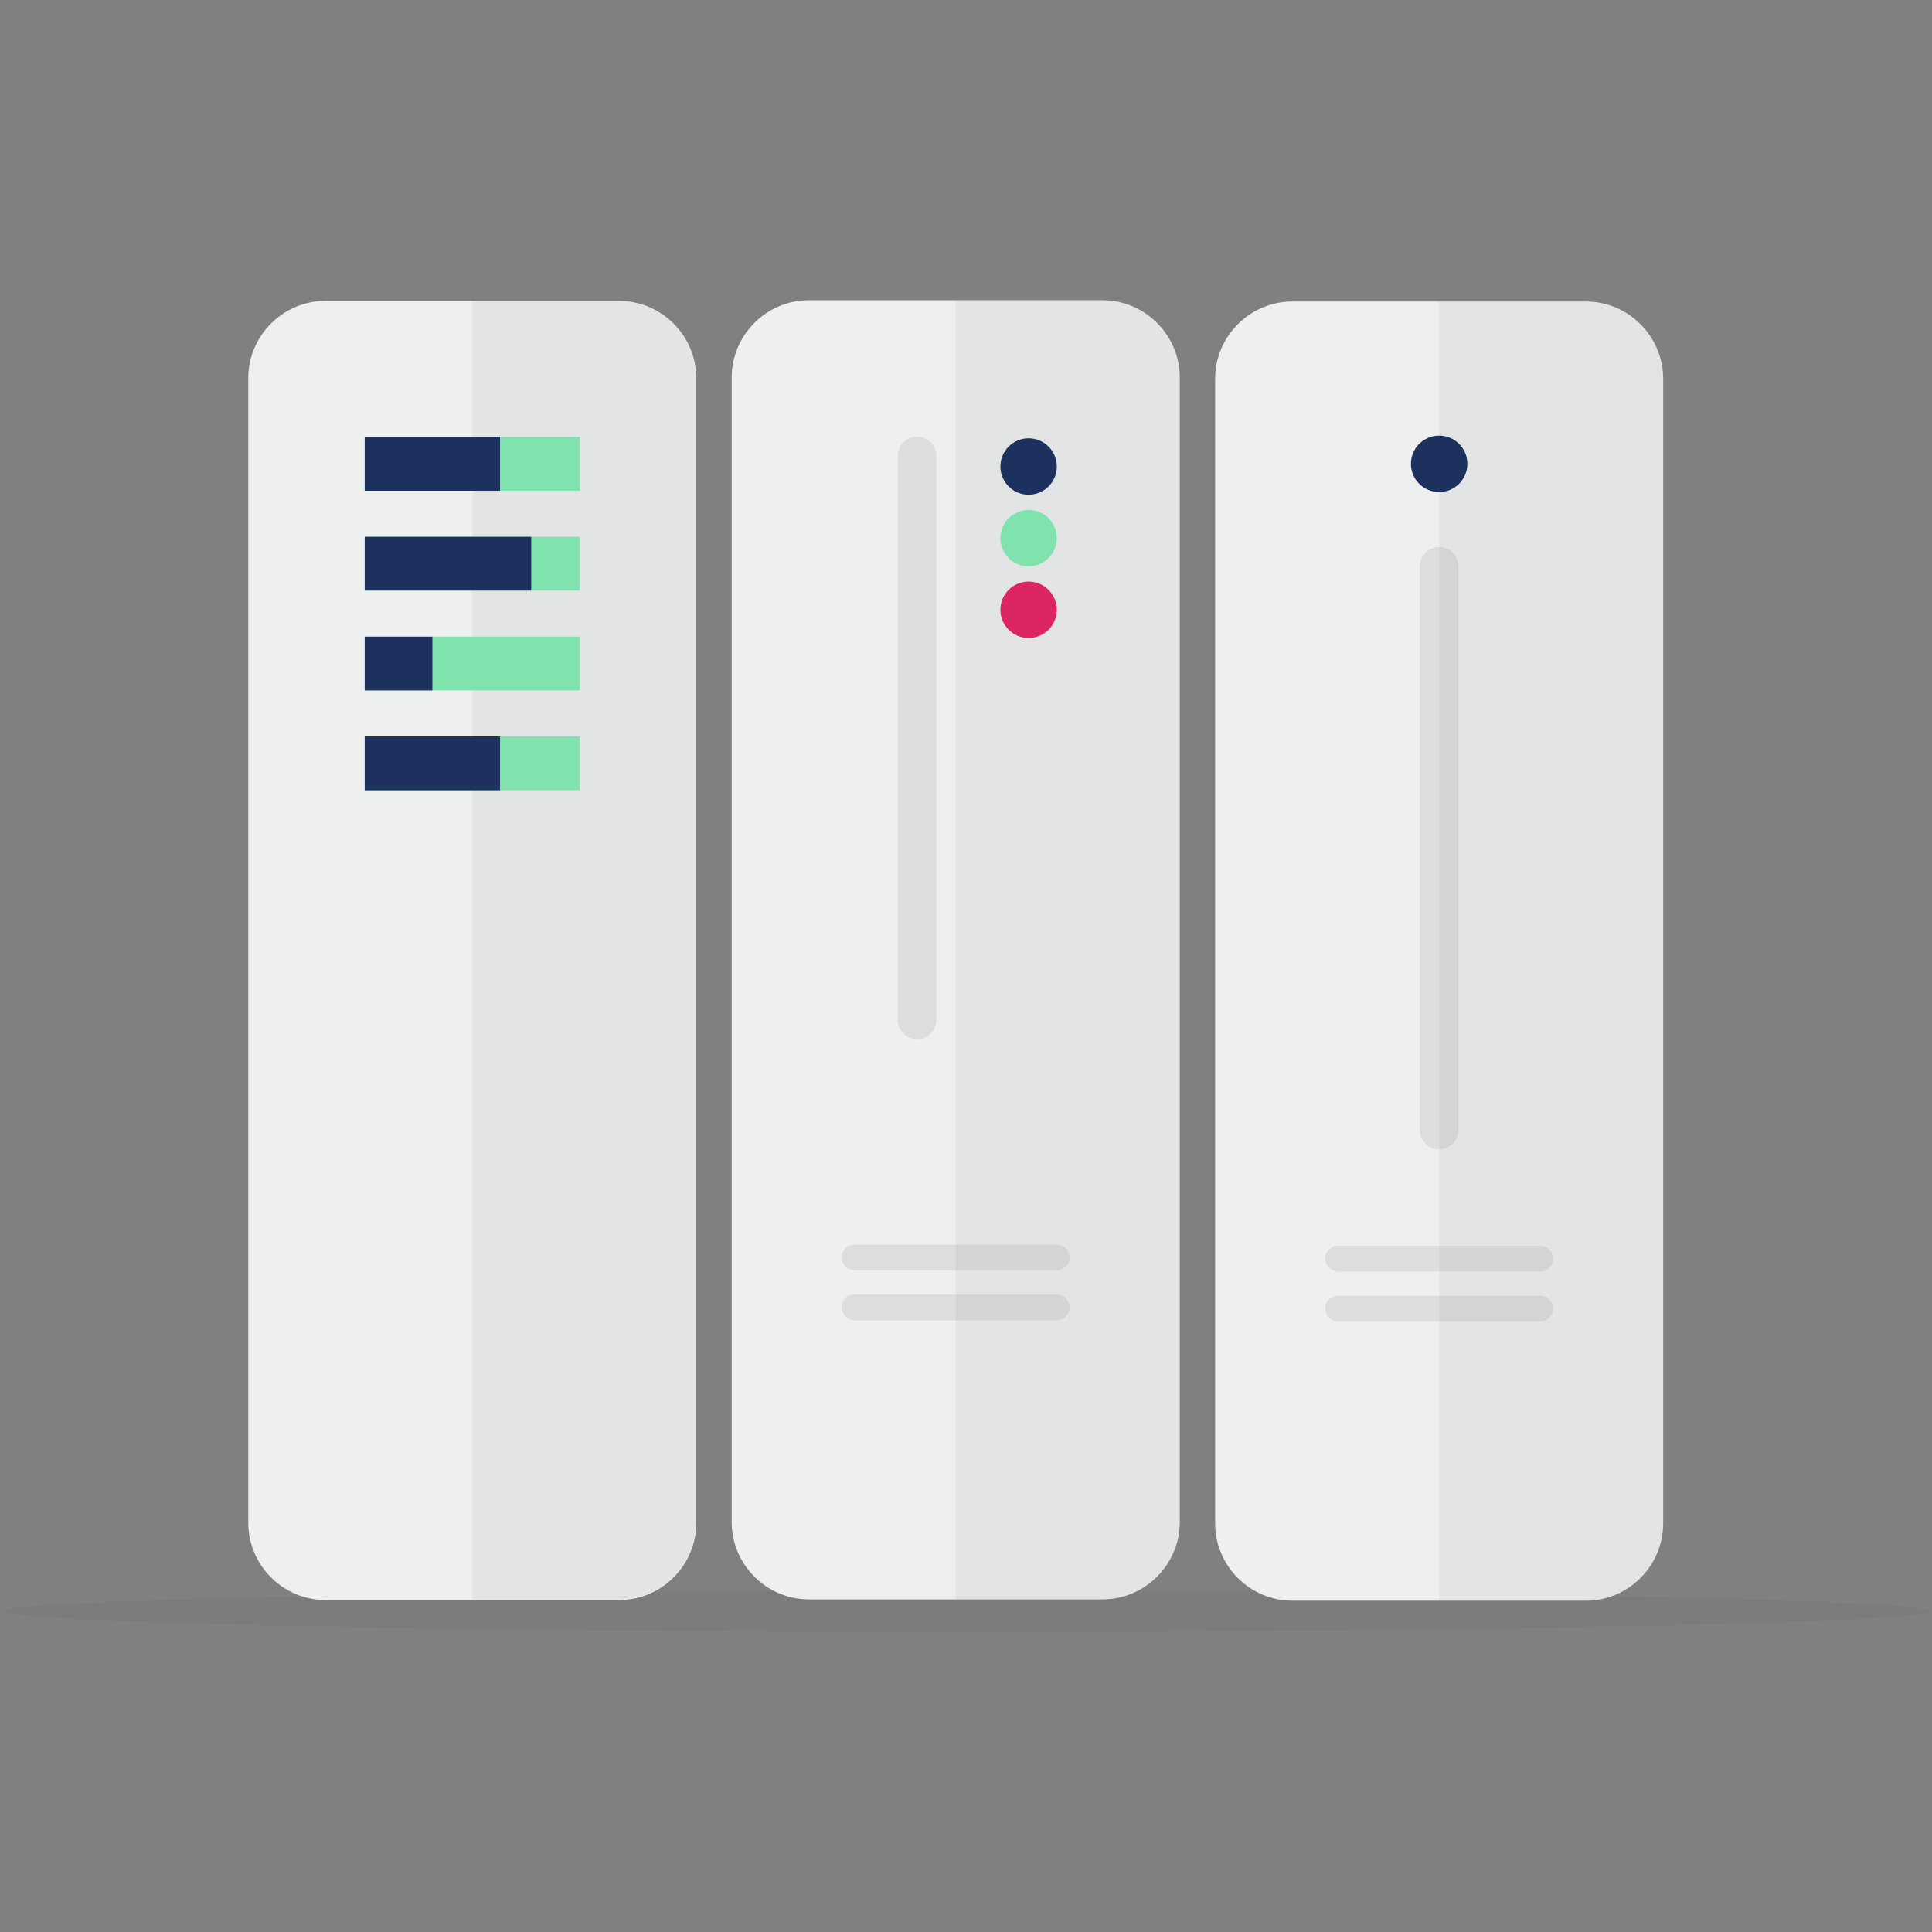 <?xml version="1.0" encoding="UTF-8" standalone="no"?>
<!DOCTYPE svg PUBLIC "-//W3C//DTD SVG 1.1//EN" "http://www.w3.org/Graphics/SVG/1.1/DTD/svg11.dtd">
<svg width="100%" height="100%" viewBox="0 0 300 300" version="1.1" xmlns="http://www.w3.org/2000/svg" xmlns:xlink="http://www.w3.org/1999/xlink" xml:space="preserve" xmlns:serif="http://www.serif.com/" style="fill-rule:evenodd;clip-rule:evenodd;stroke-linecap:round;stroke-miterlimit:10;">
    <rect x="0" y="0" width="300" height="300" fill="#808080" stroke="none"/>
    <g transform="matrix(1,0,0,1,0.75,46.619)">
        <path d="M131.956,179.643L163.35,179.643" style="fill:none;stroke:rgb(156,156,156);stroke-opacity:0.23;stroke-width:4px;"/>
        <path d="M131.956,171.891L163.35,171.891" style="fill:none;stroke:rgb(156,156,156);stroke-opacity:0.23;stroke-width:4px;"/>
        <path d="M131.956,164.139L163.35,164.139" style="fill:none;stroke:rgb(156,156,156);stroke-opacity:0.23;stroke-width:4px;"/>
        <path d="M62.461,182.695C62.461,181.009 63.828,179.643 65.513,179.643C67.199,179.643 68.565,181.01 68.565,182.695C68.565,184.381 67.198,185.747 65.513,185.747C63.828,185.747 62.461,184.38 62.461,182.695Z" style="fill:rgb(28,49,94);fill-rule:nonzero;"/>
        <path d="M70.213,182.695C70.213,181.009 71.58,179.643 73.265,179.643C74.951,179.643 76.317,181.01 76.317,182.695C76.317,184.381 74.95,185.747 73.265,185.747C71.58,185.747 70.213,184.38 70.213,182.695Z" style="fill:rgb(128,227,173);fill-rule:nonzero;"/>
        <path d="M77.965,182.695C77.965,181.009 79.332,179.643 81.017,179.643C82.703,179.643 84.069,181.01 84.069,182.695C84.069,184.381 82.702,185.747 81.017,185.747C79.332,185.747 77.965,184.38 77.965,182.695Z" style="fill:rgb(219,38,99);fill-rule:nonzero;"/>
        <path d="M207.023,179.845L238.416,179.845" style="fill:none;stroke:rgb(156,156,156);stroke-opacity:0.23;stroke-width:4px;"/>
        <path d="M207.023,172.093L238.416,172.093" style="fill:none;stroke:rgb(156,156,156);stroke-opacity:0.23;stroke-width:4px;"/>
        <path d="M207.023,164.341L238.416,164.341" style="fill:none;stroke:rgb(156,156,156);stroke-opacity:0.23;stroke-width:4px;"/>
        <path d="M298.765,203.569C298.765,205.332 231.884,206.762 149.382,206.762C66.88,206.762 0,205.333 0,203.569C0,201.806 66.881,200.376 149.383,200.376C231.885,200.376 298.765,201.806 298.765,203.569Z" style="fill-opacity:0.03;fill-rule:nonzero;"/>
        <path d="M107.374,12.101L107.374,189.833C107.374,196.433 101.974,201.833 95.374,201.833L49.799,201.833C43.199,201.833 37.799,196.433 37.799,189.833L37.799,12.101C37.799,5.501 43.199,0.101 49.799,0.101L95.374,0.101C101.974,0.101 107.374,5.501 107.374,12.101Z" style="fill:rgb(238,239,239);fill-rule:nonzero;"/>
        <path d="M182.441,12L182.441,189.732C182.441,196.332 177.041,201.732 170.441,201.732L124.866,201.732C118.266,201.732 112.866,196.332 112.866,189.732L112.866,12C112.866,5.4 118.266,0 124.866,0L170.441,0C177.041,0 182.441,5.4 182.441,12Z" style="fill:rgb(238,239,239);fill-rule:nonzero;"/>
        <path d="M170.441,201.732C177.041,201.732 182.441,196.332 182.441,189.732L182.441,12C182.441,5.4 177.041,0 170.441,0L147.653,0L147.653,201.732L170.441,201.732Z" style="fill-opacity:0.05;fill-rule:nonzero;"/>
        <path d="M107.374,189.732L107.374,12C107.374,5.4 101.974,0 95.374,0L72.586,0L72.586,201.732L95.374,201.732C101.974,201.732 107.374,196.332 107.374,189.732Z" style="fill-opacity:0.05;fill-rule:nonzero;"/>
        <path d="M131.956,156.387L163.35,156.387" style="fill:none;stroke:rgb(156,156,156);stroke-opacity:0.23;stroke-width:4px;"/>
        <path d="M131.956,148.635L163.35,148.635" style="fill:none;stroke:rgb(156,156,156);stroke-opacity:0.23;stroke-width:4px;"/>
        <path d="M158.97,21.441C161.389,21.441 163.35,23.402 163.35,25.821C163.35,28.24 161.389,30.201 158.97,30.201C156.551,30.201 154.59,28.24 154.59,25.821C154.59,23.401 156.551,21.441 158.97,21.441Z" style="fill:rgb(28,49,94);fill-rule:nonzero;"/>
        <path d="M158.97,32.564C161.389,32.564 163.35,34.525 163.35,36.944C163.35,39.363 161.389,41.324 158.97,41.324C156.551,41.324 154.59,39.363 154.59,36.944C154.59,34.525 156.551,32.564 158.97,32.564Z" style="fill:rgb(128,227,173);fill-rule:nonzero;"/>
        <circle cx="158.97" cy="48.068" r="4.38" style="fill:rgb(219,38,99);"/>
        <path d="M141.653,24.184L141.653,111.72" style="fill:none;stroke:rgb(156,156,156);stroke-opacity:0.23;stroke-width:6px;"/>
        <g transform="matrix(6.12323e-17,-1,1,6.12323e-17,0.669,144.504)">
            <rect x="68.412" y="55.213" width="8.348" height="33.409" style="fill:rgb(128,227,173);"/>
        </g>
        <g transform="matrix(6.12323e-17,-1,1,6.12323e-17,-5.529,138.305)">
            <rect x="62.214" y="61.411" width="8.348" height="21.012" style="fill:rgb(28,49,94);"/>
        </g>
        <g transform="matrix(6.12323e-17,-1,1,6.12323e-17,16.173,129)">
            <rect x="68.412" y="39.709" width="8.348" height="33.409" style="fill:rgb(128,227,173);"/>
        </g>
        <g transform="matrix(6.12323e-17,-1,1,6.12323e-17,4.721,117.549)">
            <rect x="56.961" y="51.161" width="8.348" height="10.506" style="fill:rgb(28,49,94);"/>
        </g>
        <g transform="matrix(6.12323e-17,-1,1,6.12323e-17,31.677,113.496)">
            <rect x="68.412" y="24.205" width="8.348" height="33.409" style="fill:rgb(128,227,173);"/>
        </g>
        <g transform="matrix(6.12323e-17,-1,1,6.12323e-17,27.9,109.72)">
            <rect x="64.636" y="27.982" width="8.348" height="25.856" style="fill:rgb(28,49,94);"/>
        </g>
        <g transform="matrix(6.12323e-17,-1,1,6.12323e-17,47.18,97.993)">
            <rect x="68.412" y="8.702" width="8.348" height="33.409" style="fill:rgb(128,227,173);"/>
        </g>
        <g transform="matrix(6.12323e-17,-1,1,6.12323e-17,40.982,91.794)">
            <rect x="62.214" y="14.9" width="8.348" height="21.012" style="fill:rgb(28,49,94);"/>
        </g>
        <path d="M257.507,12.202L257.507,189.934C257.507,196.534 252.107,201.934 245.507,201.934L199.932,201.934C193.332,201.934 187.932,196.534 187.932,189.934L187.932,12.202C187.932,5.602 193.332,0.202 199.932,0.202L245.507,0.202C252.107,0.203 257.507,5.602 257.507,12.202Z" style="fill:rgb(238,239,239);fill-rule:nonzero;"/>
        <path d="M245.507,201.935C252.107,201.935 257.507,196.535 257.507,189.935L257.507,12.202C257.507,5.602 252.107,0.202 245.507,0.202L222.719,0.202L222.719,201.934L245.507,201.934L245.507,201.935Z" style="fill-opacity:0.05;fill-rule:nonzero;"/>
        <path d="M207.023,156.589L238.416,156.589" style="fill:none;stroke:rgb(156,156,156);stroke-opacity:0.23;stroke-width:4px;"/>
        <path d="M207.023,148.838L238.416,148.838" style="fill:none;stroke:rgb(156,156,156);stroke-opacity:0.23;stroke-width:4px;"/>
        <circle cx="222.719" cy="25.406" r="4.38" style="fill:rgb(28,49,94);"/>
        <path d="M222.719,41.324L222.719,128.861" style="fill:none;stroke:rgb(156,156,156);stroke-opacity:0.23;stroke-width:6px;"/>
    </g>
</svg>
